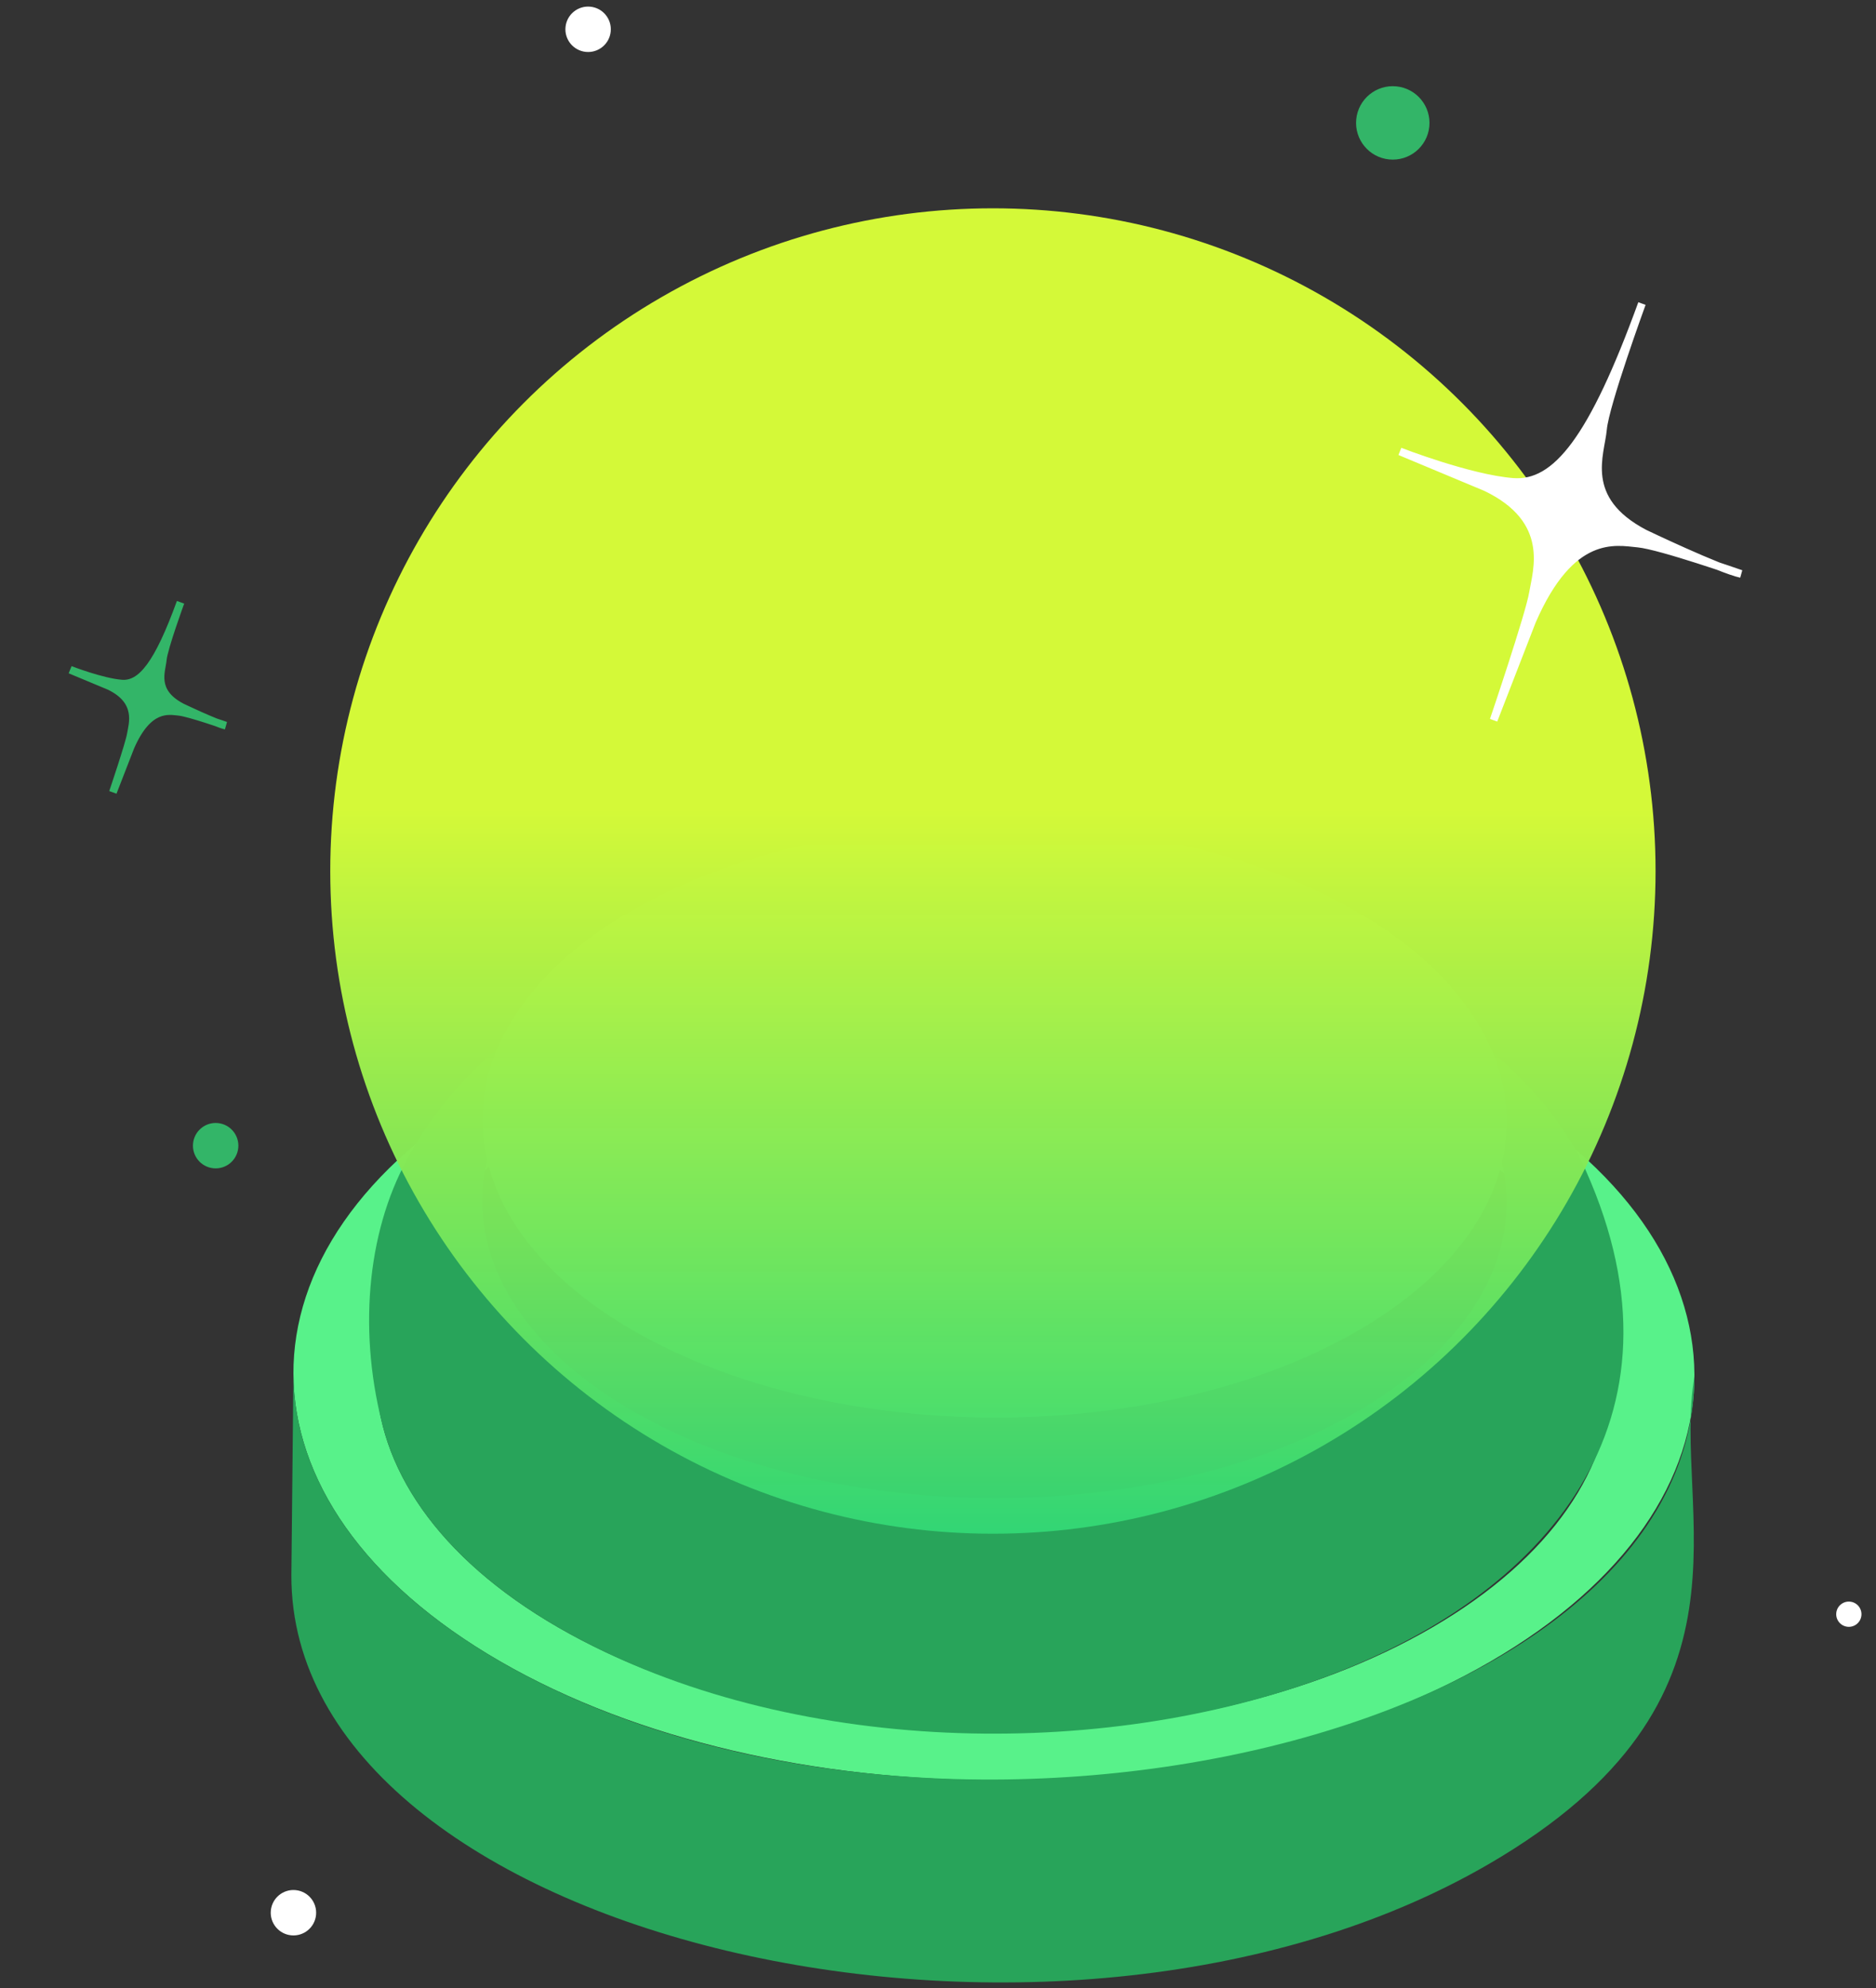 <svg width="67" height="71" viewBox="0 0 67 71" fill="none" xmlns="http://www.w3.org/2000/svg">
<rect x="0" y="0" width="67" height="71" fill="#333333" stroke="none"/>
<path d="M51.045 40.044L53.125 38.835C62.933 44.497 62.984 53.666 53.241 59.328C43.507 64.984 27.668 64.991 17.861 59.328C8.064 53.672 8.012 44.491 17.746 38.834C27.489 33.172 43.329 33.178 53.126 38.834L51.046 40.043C42.409 35.055 28.43 35.049 19.84 40.043C11.257 45.029 11.303 53.133 19.942 58.119C28.589 63.113 42.567 63.107 51.149 58.119C59.742 53.126 59.696 45.037 51.047 40.044H51.045Z" fill="#58F28A"/>
<path d="M50.15 35.308C52.764 36.914 55.384 38.995 56.639 41.806C64.555 59.546 35.474 67.089 19.941 58.119C16.522 56.146 14.45 53.685 13.724 51.121C12.776 47.681 13.085 44.04 14.551 41.38C14.928 40.696 15.81 39.096 17.837 37.376C19.377 36.069 21.145 34.978 23.091 34.133C27.189 32.354 31.997 31.529 36.994 31.745C43.98 32.048 48.522 34.337 50.151 35.307C49.224 34.773 48.453 35.372 48.406 35.41C41.25 31.275 29.651 31.271 22.533 35.41C15.419 39.54 15.456 46.267 22.617 50.397C29.782 54.537 41.381 54.532 48.49 50.397C55.614 46.26 55.577 39.548 48.406 35.411C48.453 35.374 49.224 34.773 50.151 35.308H50.15Z" fill="#28A45A"/>
<path d="M60.515 49.153C59.687 53.978 63.278 60.694 53.168 66.569C37.616 75.607 10.37 69.213 10.406 56.252L10.48 49.011C10.469 52.744 12.931 56.482 17.861 59.329C33.328 68.259 60.478 62.146 60.515 49.153Z" fill="#28A45A"/>
<path d="M48.413 32.533C55.584 36.671 55.621 43.382 48.497 47.52C41.388 51.655 29.789 51.66 22.624 47.52C15.463 43.389 15.425 36.663 22.54 32.532C29.658 28.393 41.257 28.398 48.413 32.532V32.533Z" fill="#58F28A"/>
<circle cx="35.461" cy="31.105" r="23.666" fill="url(#paint0_linear_1_176)"/>
<path d="M6.448 21.508C6.448 21.508 5.849 23.149 5.813 23.556C5.777 23.962 5.436 24.697 6.488 25.25C6.488 25.25 7.716 25.838 8.062 25.912C8.062 25.912 6.754 25.453 6.385 25.417C6.017 25.381 5.295 25.215 4.659 26.679L4.032 28.294C4.032 28.294 4.615 26.575 4.674 26.22C4.732 25.864 5.019 25.033 3.903 24.5L2.506 23.917C2.506 23.917 3.639 24.358 4.345 24.413C5.05 24.469 5.645 23.717 6.448 21.508Z" fill="#33B568" stroke="#33B568" stroke-width="0.276" stroke-miterlimit="10"/>
<circle cx="21.004" cy="1.046" r="0.811" transform="rotate(5.632 21.004 1.046)" fill="white"/>
<circle cx="7.702" cy="40.913" r="0.811" transform="rotate(5.632 7.702 40.913)" fill="#33B568"/>
<circle cx="10.48" cy="68.305" r="0.811" transform="rotate(5.632 10.48 68.305)" fill="white"/>
<circle cx="66.03" cy="57.645" r="0.451" transform="rotate(5.632 66.03 57.645)" fill="white"/>
<circle cx="49.742" cy="4.389" r="1.311" transform="rotate(5.632 49.742 4.389)" fill="#33B568"/>
<path d="M58.641 10.84C58.641 10.84 57.328 14.438 57.249 15.329C57.17 16.22 56.422 17.831 58.728 19.044C58.728 19.044 61.421 20.333 62.179 20.495C62.179 20.495 59.312 19.489 58.504 19.41C57.696 19.331 56.112 18.967 54.718 22.177L53.344 25.718C53.344 25.718 54.623 21.949 54.751 21.17C54.879 20.391 55.508 18.568 53.062 17.401L49.997 16.121C49.997 16.121 52.483 17.088 54.03 17.21C55.577 17.332 56.88 15.683 58.641 10.84Z" fill="white" stroke="white" stroke-width="0.276" stroke-miterlimit="10"/>
<defs>
<linearGradient id="paint0_linear_1_176" x1="35.664" y1="8.726" x2="35.664" y2="54.77" gradientUnits="userSpaceOnUse">
<stop offset="0.438" stop-color="#D4F938"/>
<stop offset="1" stop-color="#32D875" stop-opacity="0.96"/>
</linearGradient>
</defs>
</svg>
